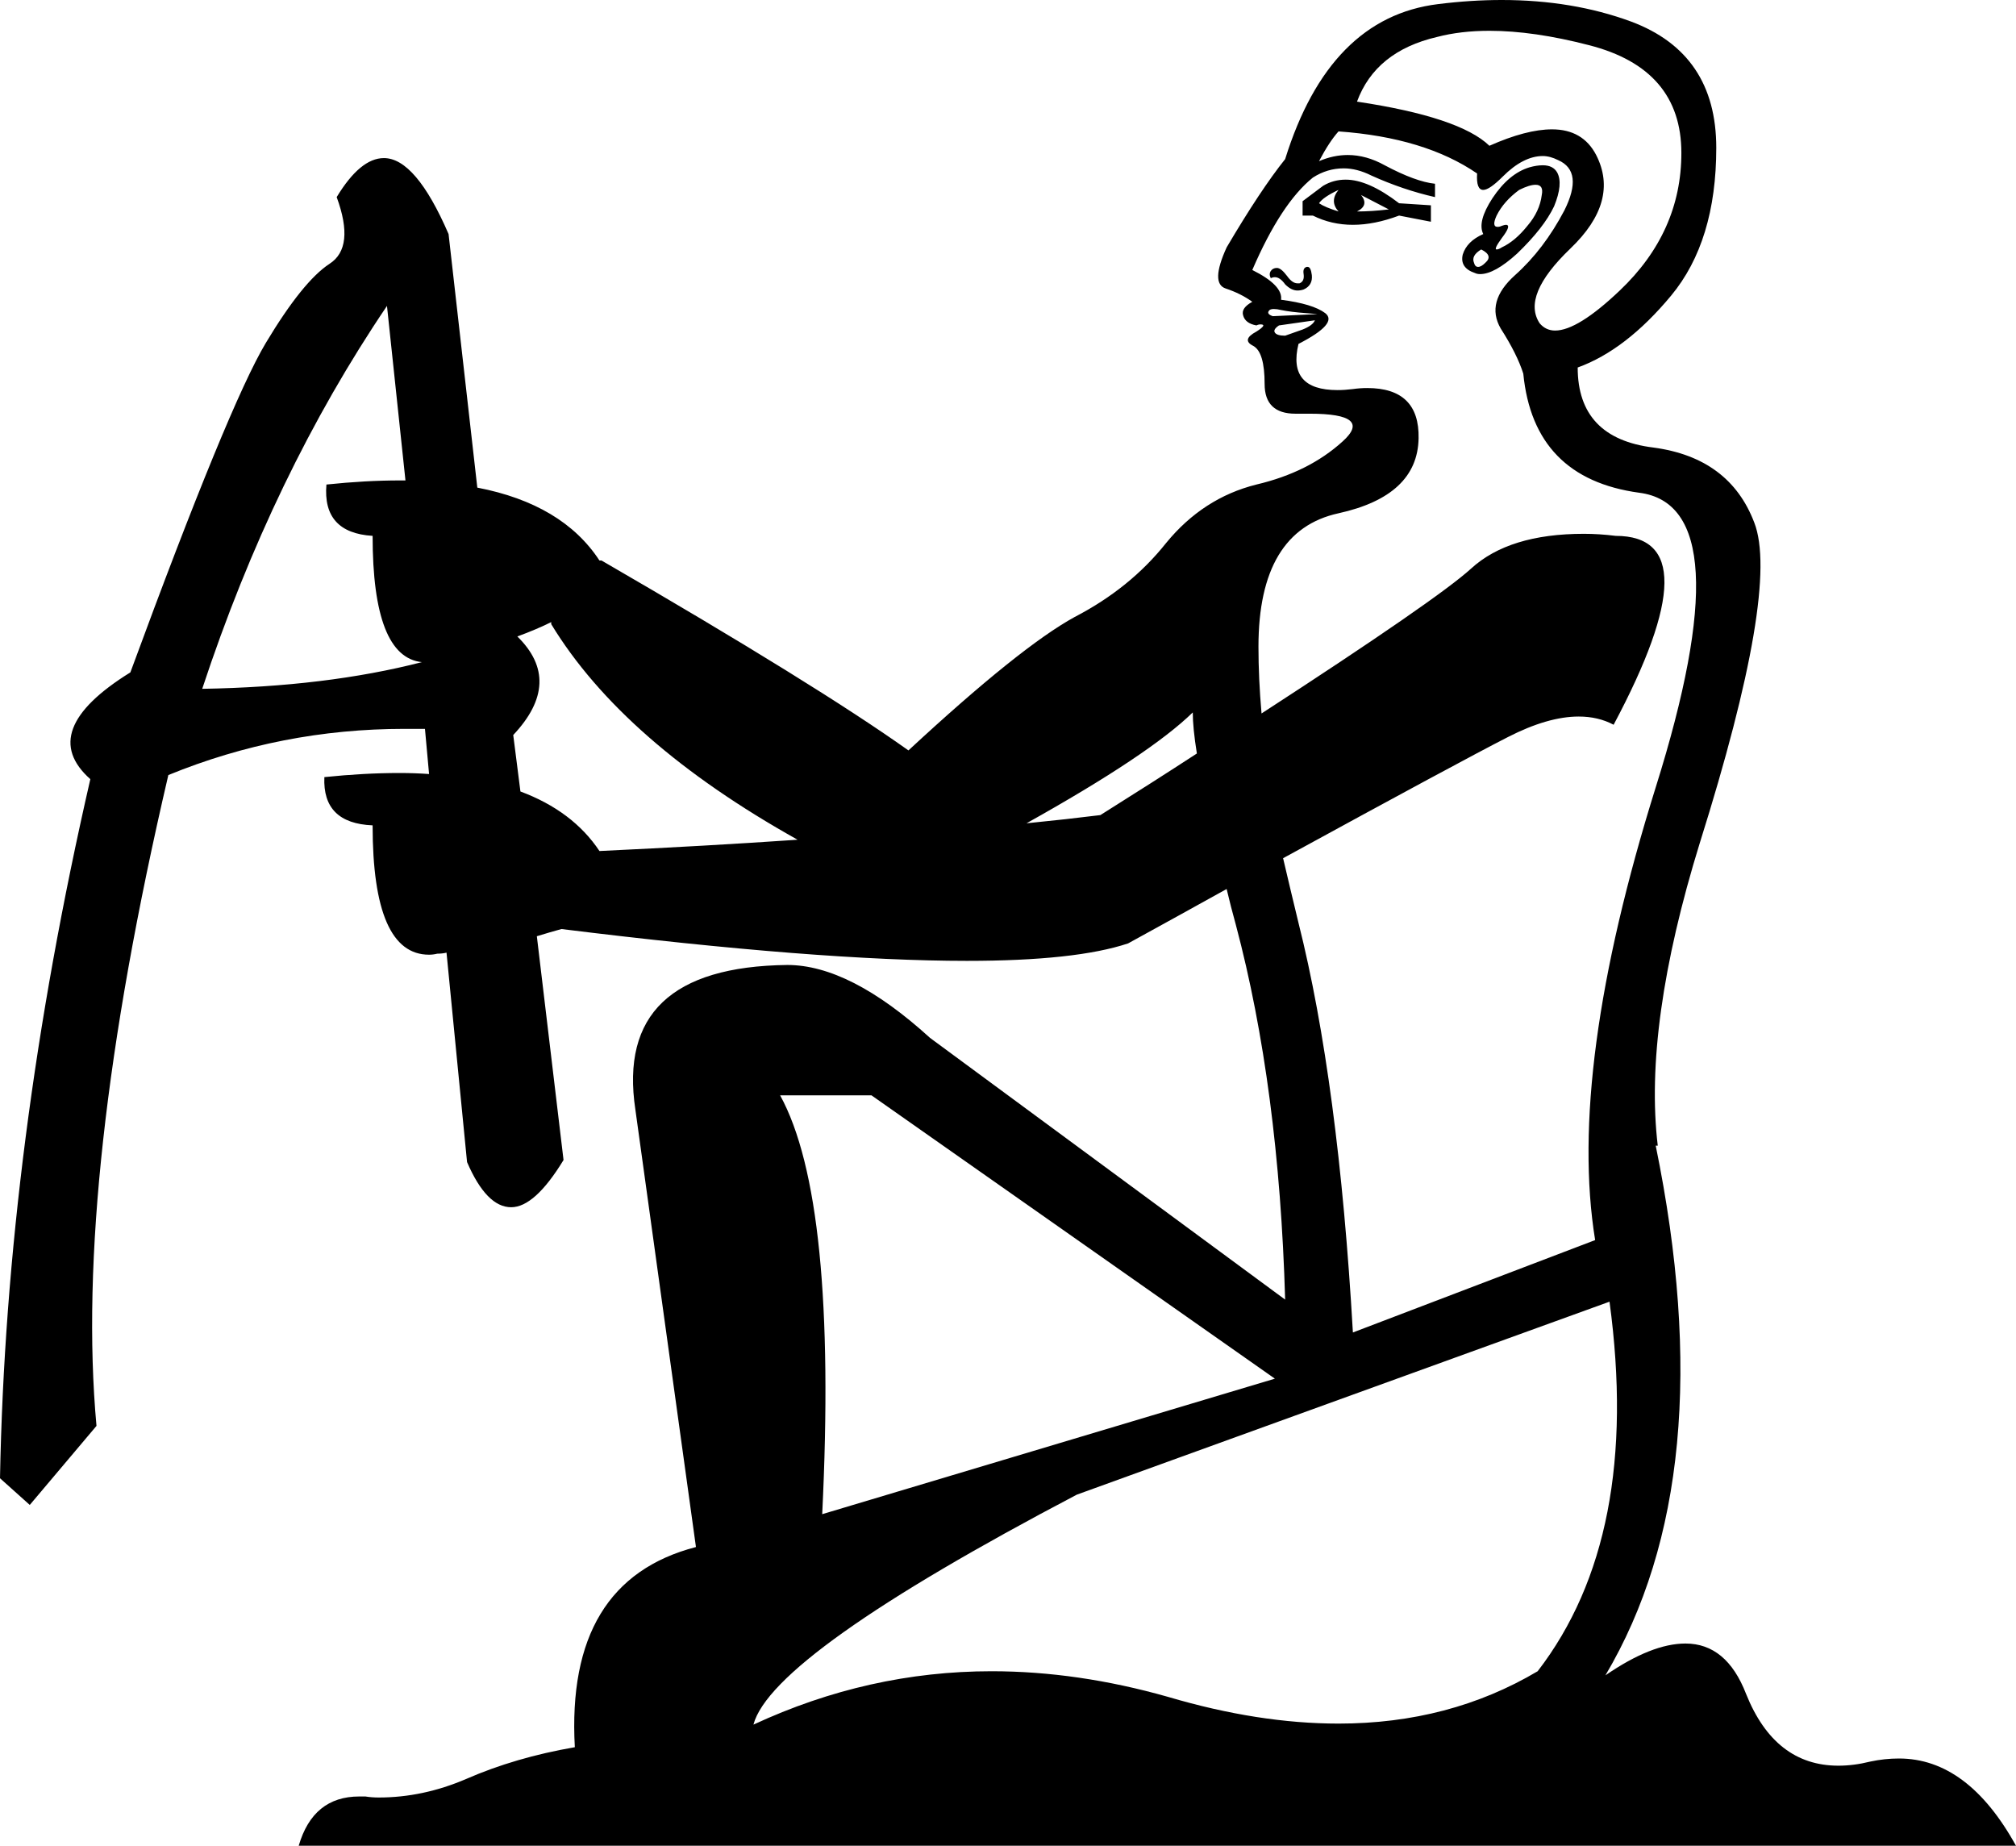 <?xml version='1.0' encoding ='UTF-8' standalone='yes'?>
<svg width='19.64' height='17.98' xmlns='http://www.w3.org/2000/svg' xmlns:xlink='http://www.w3.org/1999/xlink' >
<path style='fill:black; stroke:none' d=' M 13.04 1.85  Q 12.95 1.96 13.04 2.06  Q 12.91 2.02 12.85 1.98  Q 12.89 1.92 13.04 1.85  Z  M 13.26 1.9  L 13.53 2.04  Q 13.36 2.06 13.22 2.06  Q 13.34 2 13.26 1.9  Z  M 13.11 1.75  Q 12.99 1.75 12.89 1.81  L 12.69 1.96  L 12.69 2.1  L 12.79 2.1  Q 12.97 2.19 13.18 2.19  Q 13.39 2.19 13.63 2.1  L 13.94 2.16  L 13.94 2  L 13.63 1.98  Q 13.33 1.75 13.11 1.75  Z  M 14.96 1.8  Q 15.04 1.8 15.02 1.9  Q 15 2.06 14.88 2.2  Q 14.76 2.35 14.63 2.41  Q 14.6 2.43 14.58 2.43  Q 14.55 2.43 14.63 2.32  Q 14.73 2.19 14.67 2.19  Q 14.66 2.19 14.63 2.2  Q 14.61 2.21 14.59 2.21  Q 14.53 2.21 14.58 2.1  Q 14.65 1.96 14.8 1.85  Q 14.9 1.8 14.96 1.8  Z  M 14.43 2.43  Q 14.55 2.49 14.47 2.56  Q 14.43 2.6 14.4 2.6  Q 14.37 2.6 14.36 2.56  Q 14.33 2.49 14.43 2.43  Z  M 15.03 1.61  Q 14.97 1.61 14.9 1.63  Q 14.7 1.69 14.54 1.93  Q 14.39 2.16 14.45 2.28  Q 14.29 2.35 14.25 2.48  Q 14.22 2.61 14.37 2.66  Q 14.39 2.67 14.42 2.67  Q 14.56 2.67 14.78 2.47  Q 15.04 2.22 15.14 2.01  Q 15.23 1.79 15.17 1.68  Q 15.13 1.61 15.03 1.61  Z  M 12.74 2.6  Q 12.73 2.6 12.73 2.6  Q 12.69 2.61 12.7 2.67  Q 12.71 2.74 12.66 2.76  Q 12.65 2.76 12.64 2.76  Q 12.59 2.76 12.54 2.69  Q 12.48 2.61 12.44 2.61  Q 12.4 2.61 12.38 2.64  Q 12.36 2.67 12.38 2.71  Q 12.4 2.7 12.42 2.7  Q 12.47 2.7 12.52 2.77  Q 12.58 2.83 12.64 2.83  Q 12.67 2.83 12.7 2.82  Q 12.79 2.78 12.78 2.68  Q 12.77 2.6 12.74 2.6  Z  M 12.41 3.01  Q 12.44 3.01 12.48 3.02  Q 12.58 3.04 12.72 3.05  Q 12.85 3.06 12.83 3.06  L 12.4 3.08  Q 12.34 3.06 12.36 3.03  Q 12.37 3.01 12.41 3.01  Z  M 14.51 0.3  Q 14.94 0.3 15.48 0.44  Q 16.38 0.67 16.38 1.49  Q 16.38 2.26 15.78 2.83  Q 15.37 3.22 15.15 3.22  Q 15.06 3.22 15 3.15  Q 14.82 2.88 15.3 2.42  Q 15.78 1.96 15.55 1.51  Q 15.42 1.26 15.12 1.26  Q 14.87 1.26 14.51 1.42  Q 14.22 1.14 13.22 0.99  Q 13.4 0.5 14 0.36  Q 14.23 0.3 14.51 0.3  Z  M 12.81 3.12  Q 12.79 3.17 12.69 3.21  Q 12.58 3.25 12.52 3.27  Q 12.44 3.27 12.42 3.24  Q 12.4 3.21 12.46 3.17  L 12.81 3.12  Z  M 3.77 2.98  L 3.95 4.68  L 3.95 4.68  Q 3.95 4.68 3.95 4.68  L 3.95 4.68  L 3.95 4.68  L 3.95 4.68  Q 3.92 4.68 3.9 4.68  Q 3.56 4.68 3.18 4.72  Q 3.14 5.19 3.63 5.22  Q 3.63 6.4 4.11 6.45  L 4.11 6.45  Q 3.18 6.69 1.97 6.71  Q 2.66 4.62 3.77 2.98  Z  M 4.18 7.54  Q 4.18 7.54 4.18 7.54  L 4.18 7.54  L 4.18 7.54  Z  M 11.62 6.94  Q 11.62 7.09 11.66 7.34  L 11.66 7.34  Q 11.23 7.62 10.72 7.94  Q 10.4 7.98 10 8.02  L 10 8.02  Q 11.2 7.35 11.62 6.94  Z  M 5.37 6.06  L 5.37 6.08  Q 6.07 7.23 7.77 8.18  L 7.77 8.18  Q 6.9 8.24 5.84 8.29  Q 5.58 7.9 5.07 7.71  L 5.07 7.71  L 5 7.16  Q 5.49 6.64 5.04 6.2  L 5.04 6.2  Q 5.23 6.13 5.37 6.06  Z  M 13.04 1.28  Q 13.88 1.34 14.39 1.69  Q 14.38 1.85 14.45 1.85  Q 14.51 1.85 14.64 1.72  Q 14.84 1.52 15.03 1.52  Q 15.1 1.52 15.18 1.56  Q 15.43 1.67 15.24 2.05  Q 15.04 2.43 14.76 2.68  Q 14.47 2.94 14.62 3.2  Q 14.78 3.45 14.84 3.64  Q 14.94 4.66 15.97 4.8  Q 16.99 4.93 16.13 7.67  Q 15.27 10.42 15.54 12.08  L 13.18 12.98  Q 13.04 10.54 12.65 8.99  Q 12.57 8.66 12.5 8.36  L 12.5 8.36  Q 14.22 7.42 14.69 7.18  Q 15.08 6.98 15.38 6.98  Q 15.57 6.98 15.72 7.06  Q 16.7 5.22 15.74 5.22  Q 15.58 5.2 15.43 5.2  Q 14.7 5.2 14.33 5.54  Q 14 5.84 12.29 6.95  L 12.29 6.95  Q 12.26 6.61 12.26 6.3  Q 12.26 5.17 13.04 5  Q 13.81 4.83 13.82 4.27  Q 13.83 3.78 13.32 3.78  Q 13.25 3.78 13.18 3.79  Q 13.1 3.8 13.03 3.8  Q 12.54 3.8 12.65 3.35  Q 13.04 3.15 12.91 3.05  Q 12.79 2.96 12.48 2.92  Q 12.5 2.78 12.2 2.63  Q 12.48 1.98 12.79 1.73  Q 12.93 1.64 13.09 1.64  Q 13.22 1.64 13.36 1.71  Q 13.67 1.85 13.98 1.92  L 13.98 1.79  Q 13.79 1.77 13.49 1.61  Q 13.31 1.51 13.13 1.51  Q 12.99 1.51 12.85 1.57  Q 12.95 1.38 13.04 1.28  Z  M 8.49 10.67  L 12.42 13.43  L 8.01 14.75  Q 8.16 11.69 7.6 10.67  Z  M 15.68 12.68  Q 15.99 14.97 14.98 16.28  Q 14.12 16.79 13.04 16.79  Q 12.26 16.79 11.38 16.53  Q 10.5 16.28 9.66 16.28  Q 8.46 16.28 7.34 16.8  Q 7.52 16.12 10.49 14.56  L 15.68 12.68  Z  M 14.63 0  Q 14.33 0 14.01 0.04  Q 12.95 0.17 12.52 1.55  Q 12.28 1.85 11.95 2.41  Q 11.79 2.76 11.94 2.81  Q 12.09 2.86 12.2 2.94  Q 12.09 3 12.11 3.07  Q 12.13 3.15 12.24 3.17  Q 12.26 3.16 12.28 3.16  Q 12.35 3.16 12.24 3.23  Q 12.09 3.31 12.21 3.37  Q 12.32 3.43 12.32 3.74  Q 12.32 4.03 12.62 4.03  Q 12.64 4.03 12.67 4.03  Q 12.71 4.03 12.76 4.03  Q 13.38 4.03 13.08 4.3  Q 12.75 4.6 12.24 4.72  Q 11.72 4.85 11.36 5.29  Q 11.01 5.73 10.47 6.01  Q 9.94 6.3 8.85 7.31  Q 7.95 6.67 5.86 5.46  L 5.84 5.46  Q 5.48 4.91 4.65 4.75  L 4.65 4.75  L 4.37 2.28  Q 4.05 1.54 3.74 1.54  Q 3.51 1.54 3.28 1.92  Q 3.46 2.41 3.21 2.57  Q 2.95 2.74 2.59 3.34  Q 2.23 3.94 1.27 6.55  Q 0.35 7.12 0.88 7.59  Q 0.06 11.16 0 14.4  L 0.29 14.66  L 0.94 13.89  Q 0.72 11.49 1.64 7.55  Q 2.74 7.1 3.94 7.1  Q 4.04 7.1 4.14 7.1  L 4.18 7.54  L 4.18 7.54  Q 4.04 7.53 3.89 7.53  Q 3.55 7.53 3.16 7.57  Q 3.14 8.02 3.63 8.04  Q 3.63 9.3 4.18 9.3  Q 4.22 9.3 4.26 9.29  Q 4.31 9.29 4.35 9.28  L 4.35 9.28  L 4.55 11.32  Q 4.74 11.76 4.98 11.76  Q 5.21 11.76 5.49 11.3  L 5.23 9.12  L 5.23 9.12  Q 5.36 9.08 5.47 9.05  Q 7.97 9.36 9.42 9.36  Q 10.48 9.36 10.99 9.19  Q 11.5 8.91 11.95 8.66  L 11.95 8.66  Q 11.99 8.83 12.04 9.01  Q 12.46 10.59 12.52 12.66  L 9.06 10.11  Q 8.28 9.4 7.67 9.4  Q 5.98 9.42 6.19 10.81  L 6.78 15.07  Q 5.51 15.4 5.6 17.02  Q 5.02 17.12 4.54 17.33  Q 4.12 17.51 3.69 17.51  Q 3.62 17.51 3.56 17.5  Q 3.53 17.5 3.5 17.5  Q 3.05 17.5 2.91 17.98  L 19.64 17.98  Q 19.17 17.13 18.5 17.13  Q 18.36 17.13 18.22 17.16  Q 18.06 17.2 17.91 17.2  Q 17.29 17.2 17.01 16.5  Q 16.82 16.01 16.42 16.01  Q 16.09 16.01 15.64 16.32  Q 16.79 14.38 16.13 11.16  L 16.15 11.16  Q 16.01 9.99 16.56 8.21  Q 17.34 5.73 17.09 5.09  Q 16.85 4.46 16.11 4.36  Q 15.37 4.27 15.37 3.58  Q 15.84 3.41 16.28 2.88  Q 16.72 2.35 16.72 1.44  Q 16.72 0.52 15.89 0.21  Q 15.32 0 14.63 0  Z '/></svg>
